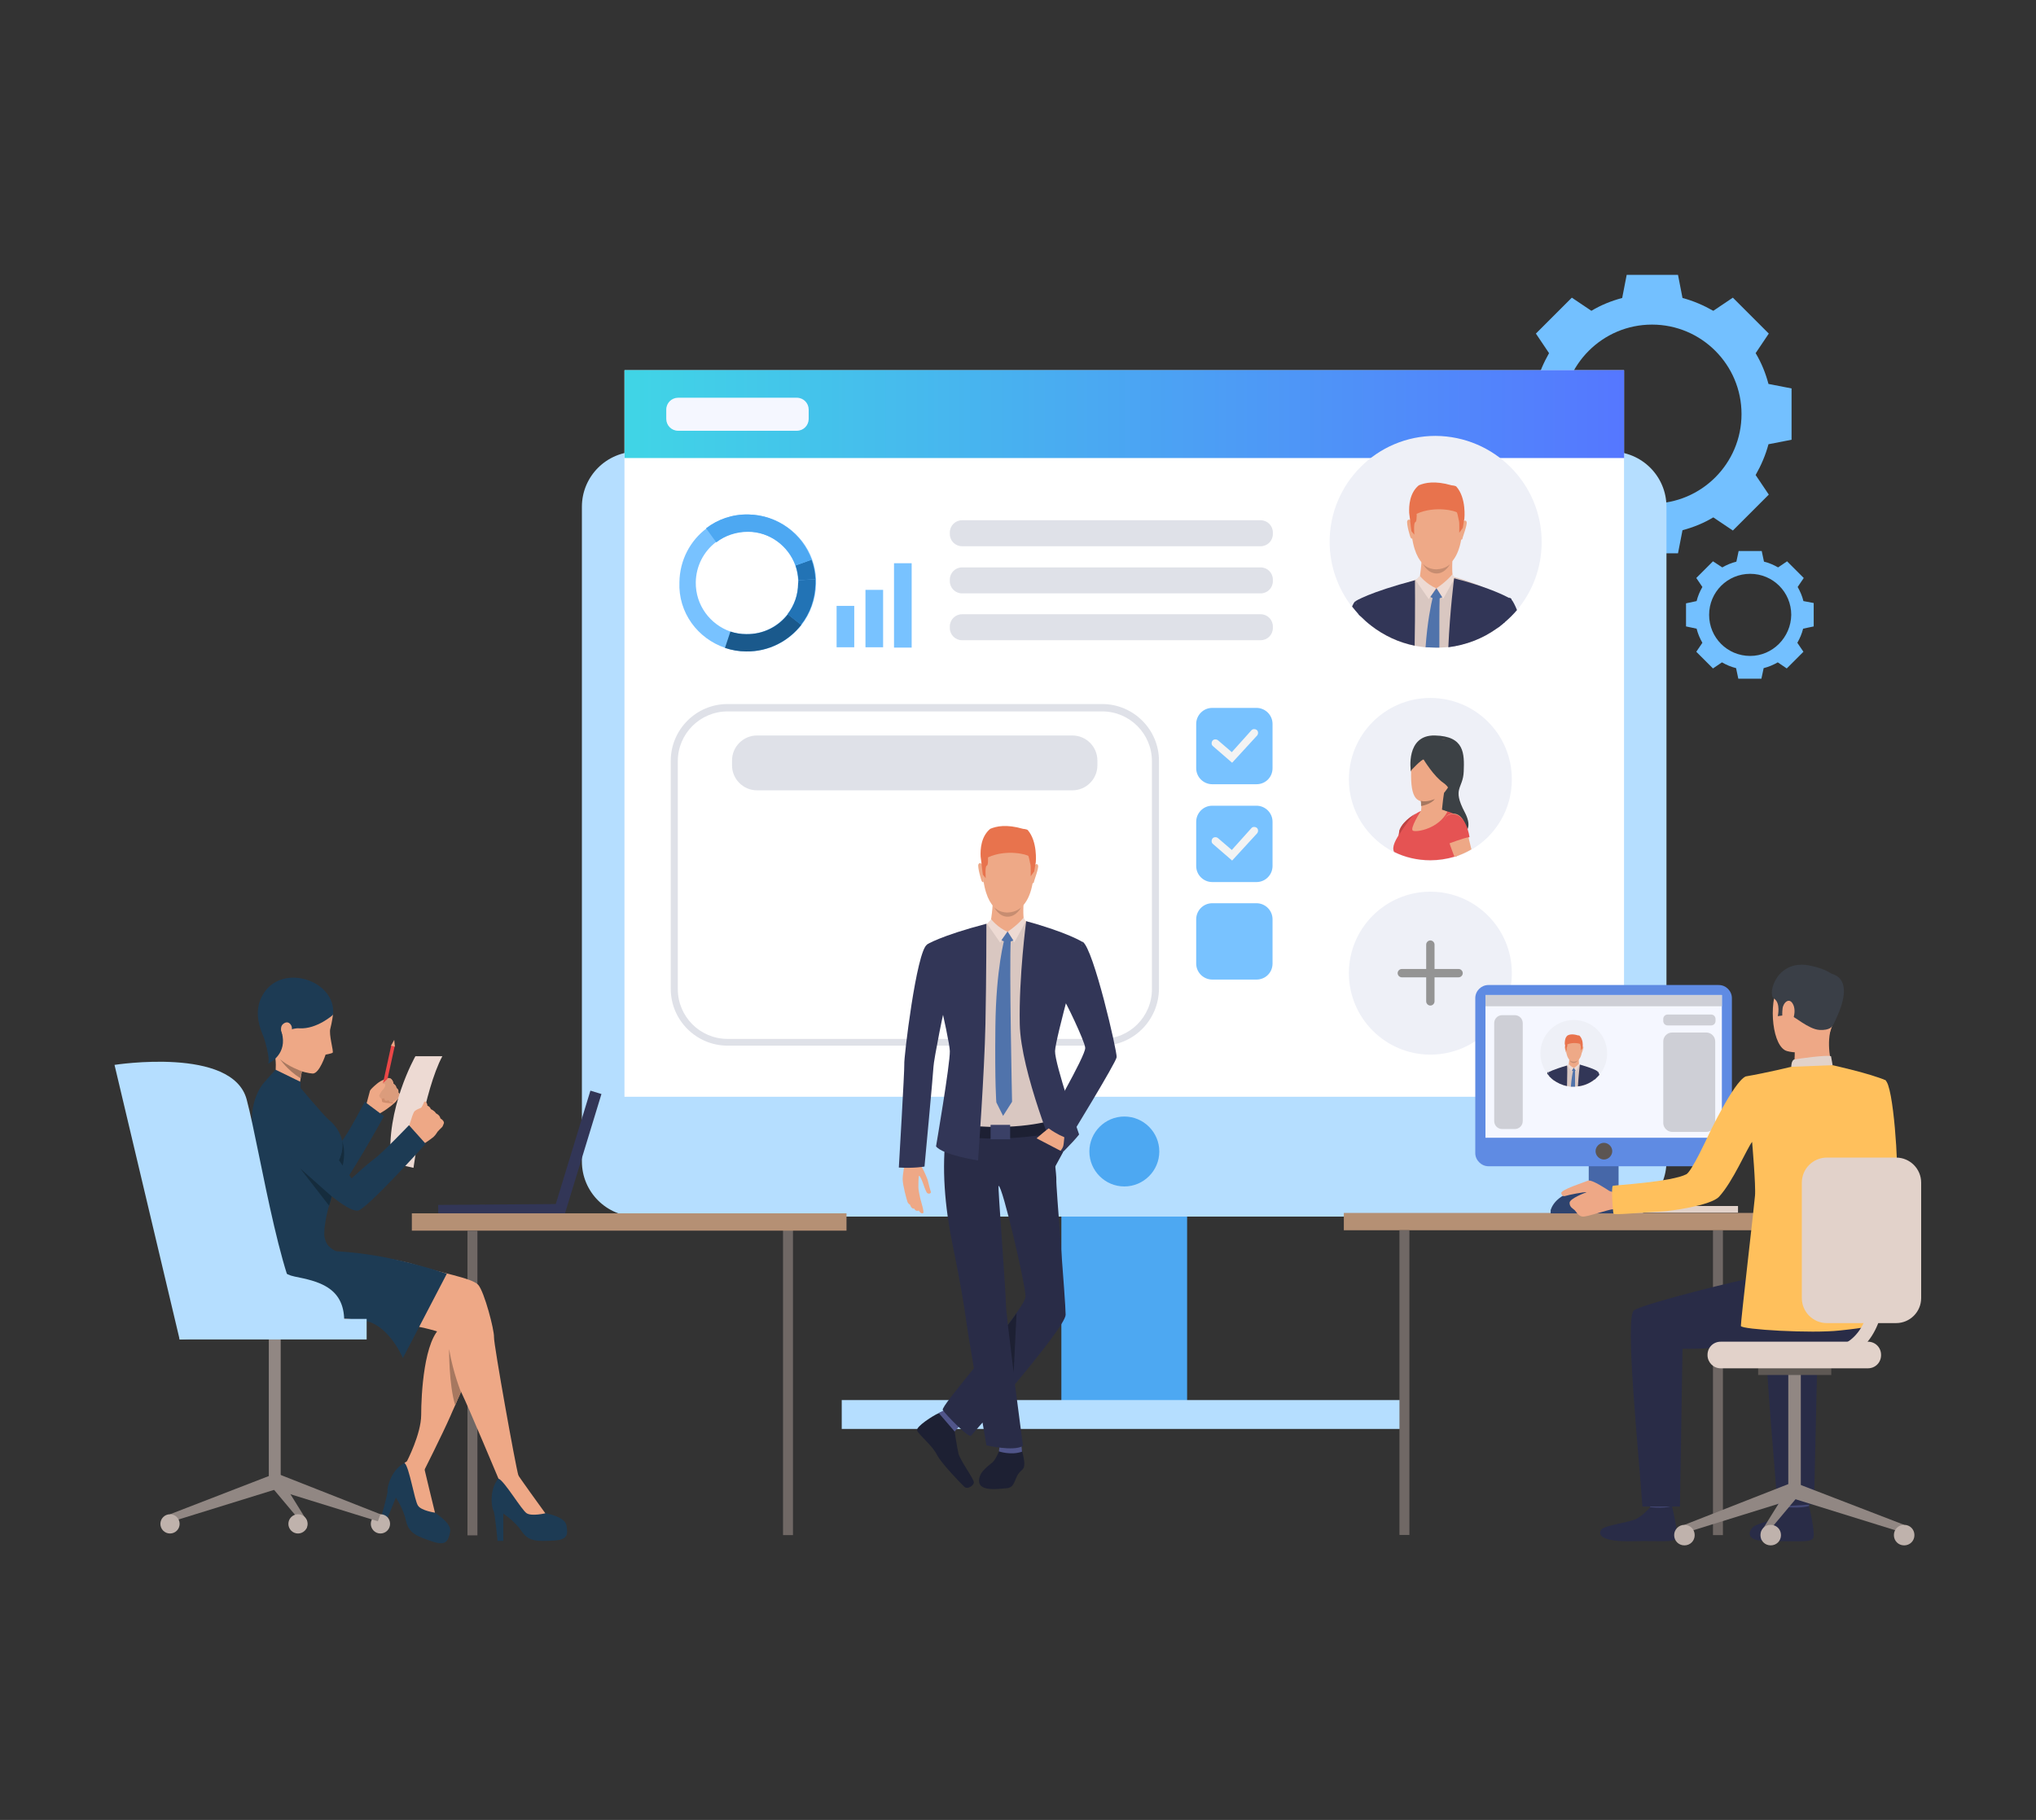 <?xml version="1.0" encoding="utf-8"?>
<!-- Generator: Adobe Illustrator 25.0.0, SVG Export Plug-In . SVG Version: 6.00 Build 0)  -->
<svg version="1.1" id="Group_468" xmlns="http://www.w3.org/2000/svg" xmlns:xlink="http://www.w3.org/1999/xlink" x="0px" y="0px"
	 viewBox="0 0 634.7 567.4" style="enable-background:new 0 0 634.7 567.4;" xml:space="preserve">
<rect x="0" y="0" width="634.7" height="567.4" fill="#333333" stroke="none"/>
<style type="text/css">
	.st0{fill:#73C0FF;}
	.st1{fill:#4DA8F2;}
	.st2{fill:#B5DEFF;}
	.st3{fill:#FFFFFF;}
	.st4{fill:url(#SVGID_1_);}
	.st5{fill:#DFE1E8;}
	.st6{fill:#EEF0F7;}
	.st7{fill:#3C4145;}
	.st8{fill:#EEA886;}
	.st9{fill:#E55353;}
	.st10{fill:#A77860;}
	.st11{fill:#BD4444;}
	.st12{fill:#323657;}
	.st13{fill:#706865;}
	.st14{fill:#B59074;}
	.st15{fill:#918783;}
	.st16{fill:#1D3B54;}
	.st17{fill:#CF8C6C;}
	.st18{fill:#EB4747;}
	.st19{fill:#DB9C7C;}
	.st20{fill:#152C3D;}
	.st21{fill:#EDDAD3;}
	.st22{fill:#BFB2AC;}
	.st23{fill:#D9C7C1;}
	.st24{fill:#EEA987;}
	.st25{fill:#E8734D;}
	.st26{fill:#C78D71;}
	.st27{fill:#5073AB;}
	.st28{fill:#F5F7FF;}
	.st29{fill:#78C2FF;}
	.st30{fill:#1A598C;}
	.st31{fill:#2273B5;}
	.st32{fill:#F3F3F3;}
	.st33{fill:#1D2033;}
	.st34{fill:#50558A;}
	.st35{fill:#292C47;}
	.st36{fill:#3A4066;}
	.st37{fill:#E2D2CA;}
	.st38{fill:#CCBDB7;}
	.st39{fill:#4667A8;}
	.st40{fill:#FFC05C;}
	.st41{fill:#424773;}
	.st42{fill:#3A3F47;}
	.st43{fill:#5E5854;}
	.st44{fill:#5F8BE3;}
	.st45{fill:#CECFD6;}
	.st46{fill:#5C5552;}
	.st47{fill:#2E436E;}
	.st48{fill:#949494;}
</style>
<g>
	<g>
		<path class="st0" d="M551.3,119.7c-0.9-3.4-2.2-6.6-4-9.6l4.1-6.1l-5.6-5.6l-5.6-5.6l-6.1,4.1c-3-1.7-6.2-3.1-9.6-4l-1.4-7.2h-8
			h-8l-1.4,7.2c-3.4,0.9-6.6,2.2-9.6,4l-6.1-4.1l-5.6,5.6l-5.6,5.6l4.1,6.1c-1.7,3-3.1,6.2-4,9.6l-7.2,1.4v8v8l7.2,1.4
			c0.9,3.4,2.2,6.6,4,9.6l-4.1,6.1l5.6,5.6l5.6,5.6l6.1-4.1c3,1.7,6.2,3.1,9.6,4l1.4,7.2h8h8l1.4-7.2c3.4-0.9,6.6-2.2,9.6-4l6.1,4.1
			l5.6-5.6l5.6-5.6l-4.1-6.1c1.7-3,3.1-6.2,4-9.6l7.2-1.4v-8v-8L551.3,119.7z M515,157c-15.4,0-27.9-12.5-27.9-27.9
			c0-15.4,12.5-27.9,27.9-27.9c15.4,0,27.9,12.5,27.9,27.9C542.9,144.5,530.4,157,515,157z"/>
	</g>
	<g>
		<path class="st0" d="M562.2,187.4c-0.4-1.6-1-3-1.8-4.4l1.9-2.8l-2.6-2.6l-2.6-2.6l-2.8,1.9c-1.4-0.8-2.8-1.4-4.4-1.8l-0.7-3.3
			h-3.6h-3.6l-0.7,3.3c-1.6,0.4-3,1-4.4,1.8L534,175l-2.6,2.6l-2.6,2.6l1.9,2.8c-0.8,1.4-1.4,2.8-1.8,4.4l-3.3,0.7v3.6v3.6l3.3,0.7
			c0.4,1.6,1,3,1.8,4.4l-1.9,2.8l2.6,2.6l2.6,2.6l2.8-1.9c1.4,0.8,2.8,1.4,4.4,1.8l0.7,3.3h3.6h3.6l0.7-3.3c1.6-0.4,3-1,4.4-1.8
			l2.8,1.9l2.6-2.6l2.6-2.6l-1.9-2.8c0.8-1.4,1.4-2.8,1.8-4.4l3.3-0.7v-3.6V188L562.2,187.4z M545.6,204.5
			c-7.1,0-12.8-5.7-12.8-12.8c0-7.1,5.7-12.8,12.8-12.8c7.1,0,12.8,5.7,12.8,12.8C558.3,198.7,552.6,204.5,545.6,204.5z"/>
	</g>
	<g>
		
			<rect x="330.9" y="322" transform="matrix(-1 -1.224647e-16 1.224647e-16 -1 700.969 762.978)" class="st1" width="39.2" height="118.9"/>
	</g>
	<g>
		<path class="st2" d="M198.6,379.3h303.7c9.5,0,17.2-7.7,17.2-17.2V158c0-9.5-7.7-17.2-17.2-17.2H198.6c-9.5,0-17.2,7.7-17.2,17.2
			v204.1C181.4,371.6,189.1,379.3,198.6,379.3z"/>
	</g>
	<g>
		
			<rect x="194.7" y="115.4" transform="matrix(-1 -1.224647e-16 1.224647e-16 -1 700.969 457.337)" class="st3" width="311.6" height="226.5"/>
	</g>
	<g>
		<linearGradient id="SVGID_1_" gradientUnits="userSpaceOnUse" x1="194.668" y1="129.083" x2="506.301" y2="129.083">
			<stop  offset="0" style="stop-color:#40D5E6"/>
			<stop  offset="1" style="stop-color:#5577FF"/>
		</linearGradient>
		<polygon class="st4" points="194.7,142.8 506.3,142.8 506.3,115.4 194.7,115.4 		"/>
	</g>
	<g>
		<path class="st1" d="M339.6,359c0,6,4.9,10.9,10.9,10.9c6,0,10.9-4.9,10.9-10.9c0-6-4.9-10.9-10.9-10.9
			C344.5,348.1,339.6,353,339.6,359z"/>
	</g>
	<g>
		<g>
			<g>
				<path class="st5" d="M299.9,170.3h93.1c2.1,0,3.8-1.7,3.8-3.8V166c0-2.1-1.7-3.8-3.8-3.8h-93.1c-2.1,0-3.8,1.7-3.8,3.8v0.5
					C296.1,168.6,297.8,170.3,299.9,170.3z"/>
			</g>
		</g>
	</g>
	<g>
		<g>
			<g>
				<path class="st5" d="M299.9,185h93.1c2.1,0,3.8-1.7,3.8-3.8v-0.5c0-2.1-1.7-3.8-3.8-3.8h-93.1c-2.1,0-3.8,1.7-3.8,3.8v0.5
					C296.1,183.3,297.8,185,299.9,185z"/>
			</g>
		</g>
	</g>
	<g>
		<g>
			<g>
				<path class="st5" d="M299.9,199.6h93.1c2.1,0,3.8-1.7,3.8-3.8v-0.5c0-2.1-1.7-3.8-3.8-3.8h-93.1c-2.1,0-3.8,1.7-3.8,3.8v0.5
					C296.1,197.9,297.8,199.6,299.9,199.6z"/>
			</g>
		</g>
	</g>
	<g>
		<g>
			<g>
				<g>
					<path class="st5" d="M343.6,326H226.8c-9.7,0-17.7-7.9-17.7-17.7v-71.1c0-9.7,7.9-17.7,17.7-17.7h116.8
						c9.7,0,17.7,7.9,17.7,17.7v71.1C361.2,318.1,353.3,326,343.6,326z M226.8,221.8c-8.5,0-15.5,6.9-15.5,15.5v71.1
						c0,8.5,6.9,15.5,15.5,15.5h116.8c8.5,0,15.5-6.9,15.5-15.5v-71.1c0-8.5-6.9-15.5-15.5-15.5H226.8z"/>
				</g>
			</g>
		</g>
	</g>
	<g>
		<g>
			<g>
				<path class="st5" d="M236,246.4h98.3c4.3,0,7.8-3.5,7.8-7.8v-1.5c0-4.3-3.5-7.8-7.8-7.8H236c-4.3,0-7.8,3.5-7.8,7.8v1.5
					C228.2,242.9,231.7,246.4,236,246.4z"/>
			</g>
		</g>
	</g>
	<rect x="262.4" y="436.5" class="st2" width="176.2" height="9"/>
	<g>
		<path class="st6" d="M471.3,243c0,9.3-5,17.5-12.6,21.9c-1.5,0.9-3.1,1.6-4.8,2.2c-0.2,0.1-0.3,0.1-0.5,0.1
			c-2.4,0.7-4.9,1.1-7.5,1.1c-4,0-7.9-0.9-11.3-2.6c-8.3-4.2-14.1-12.8-14.1-22.7c0-14,11.4-25.4,25.4-25.4
			C459.9,217.6,471.3,228.9,471.3,243z"/>
		<g>
			<path class="st7" d="M439.8,240.3c0,0-1.7-11.2,7.5-11c9.3,0.2,9.2,5.7,9,11.2c-0.2,5.5-3.7,5.1,0.3,12.7c4,7.6-3.5,7.6-3.5,7.6
				l-5.8-8L439.8,240.3z"/>
		</g>
		<g>
			<path class="st8" d="M446.4,230.4c0,0-6.3,1-6.5,9.9c-0.2,8.9,1.7,10.8,7.2,9c5.5-1.9,7.2-11.2,7.4-12.7
				C454.5,235.2,454.8,229.3,446.4,230.4z"/>
		</g>
		<g>
			<path class="st9" d="M457.4,261.4c0,2.7-1.4,4.5-3.5,5.6c-0.2,0.1-0.3,0.1-0.5,0.1c-2.4,0.7-4.9,1.1-7.5,1.1
				c-4,0-7.9-0.9-11.3-2.6c-0.8-1.5,0.3-3.7,2.6-7c1.5-2.3,3.1-4.6,5.6-5.7c3.8-0.6,7.9-0.6,10.7,1
				C455.9,255.2,457.4,257.5,457.4,261.4z"/>
		</g>
		<g>
			<path class="st9" d="M438.4,258.5l-2.9,4.6c0,0,0.2-0.7,0.5-2.7c0.1-0.4,0.1-0.8,0.2-1.3c0-0.1,0.1-0.3,0.1-0.4v0
				c1.2-2.9,5.1-5,5.2-5L438.4,258.5z"/>
		</g>
		<g>
			<path class="st8" d="M458.7,264.8c-1.5,0.9-3.1,1.6-4.8,2.2c-0.2,0.1-0.3,0.1-0.5,0.1c-0.6-1.7-1.2-3.1-1.3-3.5
				c0-0.1-0.1-0.3-0.2-0.6c-0.5-1.3-1.7-4.1-1.7-6.3c0-1.4,0.5-2.6,1.9-2.9c0.6-0.1,1.1-0.1,1.5-0.1c1.6,0.3,2.5,1.7,3,3
				c0,0,0,0,0,0.1c0.4,1.1,0.6,2,0.6,2s0,0.1,0.1,0.3c0.1,0.4,0.3,1,0.5,1.9C458,262.2,458.4,263.4,458.7,264.8z"/>
		</g>
		<g>
			<path class="st8" d="M450.6,245.2c-0.5,1-1.1,7.4-1.1,7.4s-7.7,2.9-6.9,1.3c0.4-0.7,0.5-1.7,0.5-2.5c0-0.7,0-1.2-0.1-1.6
				c0-0.2,0-0.3,0-0.3S451.1,244.2,450.6,245.2z"/>
		</g>
		<g>
			<path class="st7" d="M443.8,236.8c0,0,3.2,5.3,6.2,7.3c2.9,2.1,1.4,3.7,1.4,3.7s7.7-16.1,0.4-17.2c-7.3-1.1-11.7-1.2-12,9.7
				C439.8,240.3,443.1,236.7,443.8,236.8z"/>
		</g>
		<g>
			<path class="st10" d="M447.3,249.1c-1.2,1.7-4.3,2.2-4.3,2.2s0,0,0,0c0-0.7,0-1.2-0.1-1.6C444.9,250.2,447.3,249.1,447.3,249.1z"
				/>
		</g>
		<path class="st11" d="M436.4,258.6C436.4,258.6,436.4,258.6,436.4,258.6c0,0-0.2,0.3-0.3,1.7l1.1-1.7c0,0,2-2.9,2.7-3.7
			c0.7-0.8,1.7-1.4,1.7-1.4S437.6,255.5,436.4,258.6z"/>
		<path class="st9" d="M451.7,263c0,0,4.9-1.9,6.4-2c0,0-1-7.9-5.8-7.1S451.7,263,451.7,263z"/>
		<path class="st8" d="M442.9,252.9c0,0-3.6,5.6-2.4,6.1c1.2,0.5,7.9-0.6,10.7-5.9C451.2,253,446.9,250.9,442.9,252.9z"/>
	</g>
	
		<rect x="136.6" y="375.5" transform="matrix(1 -7.578531e-03 7.578531e-03 1 -2.855 1.196)" class="st12" width="39.5" height="3.6"/>
	
		<rect x="160.4" y="357.7" transform="matrix(0.292 -0.956 0.956 0.292 -216.278 426.686)" class="st12" width="39.5" height="3.6"/>
	<g>
		<rect x="244.1" y="383.6" class="st13" width="3.1" height="95"/>
	</g>
	<g>
		
			<rect x="128.4" y="378.2" transform="matrix(-1 -1.224647e-16 1.224647e-16 -1 392.285 761.88)" class="st14" width="135.5" height="5.4"/>
	</g>
	<g>
		
			<rect x="145.7" y="383.6" transform="matrix(-1 -1.224647e-16 1.224647e-16 -1 294.528 862.277)" class="st13" width="3.1" height="95"/>
	</g>
	<rect x="83.8" y="416.3" class="st15" width="3.7" height="46.8"/>
	<path class="st16" d="M132.2,457.5c0,0,0,2.1,0.7,4.5c0.5,1.8,1.5,8.6,2.7,9.6c1.3,1,5.3,3.5,4.7,6.1c-0.6,2.6-1.1,4.4-5.5,2.9
		c-4.4-1.5-7.3-2.4-8.2-6.3c-0.8-3.9-3.2-7.4-3.2-7.4l-3.2,7.9l-1.7-0.7c0,0,2.5-8.5,2.3-9.3c-0.2-0.8,1.2-7.5,6.5-9.2
		C132.7,453.9,132.2,457.5,132.2,457.5z"/>
	<path class="st16" d="M161.5,460c0,0,0.8,1.9,2.3,3.9c1.1,1.5,4.6,7.4,6.1,7.8c1.5,0.4,6.2,1.3,6.7,3.9c0.4,2.6,0.6,4.5-4,4.7
		c-4.7,0.2-7.7,0.5-9.9-2.8c-2.2-3.3-5.8-5.6-5.8-5.6v8.5h-1.8c0,0-0.8-8.9-1.3-9.5c-0.5-0.6-1.7-7.4,2.6-11
		C160.6,456.5,161.5,460,161.5,460z"/>
	<path class="st8" d="M114.2,344.3c0,0,1-3.7,1.1-4.1c0.1-0.5,1.1-1.4,2.3-2.4c1.2-1,3.3-1.8,3.6-1.7c0.3,0.1,0.6,0,1,0.6
		c0.4,0.5,0.5,1.2,0.5,1.2s0.8,0.4,0.9,1.3c0,0,0.8,0.4,0.6,1.4c0,0,0.7,0.5,0.6,1.2c0,0-1,1-1.2,1.4c-0.3,0.5-2.4,2.3-4.8,3.7
		C118.7,346.9,115.7,349.1,114.2,344.3z"/>
	<path class="st17" d="M118.7,341.4c0,0,0.4,1.5,0.4,2c-0.1,0.5,3.5,0.6,3.5,0.6S120.6,340.9,118.7,341.4z"/>
	<path class="st16" d="M78,350.6c1.5-2.4,3.4-3.4,9.6,0.9c6.2,4.3,4.7,3.4,6.2,4.8c1.5,1.4,8,4.8,8,4.8s3.8-3.8,5.6-6.5
		c2.1-3,6.3-11.1,6.3-11.1l6,4.5c0,0-11.7,21.1-14.1,22.7c-2.4,1.6-9.8-1.1-13.6-2.7c-3.8-1.6-7.9-3.7-9.6-4.1
		C80.7,363.4,74.1,356.8,78,350.6z"/>
	
		<rect x="114.3" y="332.2" transform="matrix(0.214 -0.977 0.977 0.214 -229.94 379.702)" class="st18" width="13.6" height="1.1"/>
	<path class="st19" d="M120.9,336.3c0,0-3,2.6-2.7,3.1c0.4,0.5,0.8,0.5,0.8,0.5l-0.8,1.6c0,0,0.1,1.4,1.6,0.9c0,0,0,1.3,1.3,0.6
		c0,0,0.4,0.9,1,0.7c0.7-0.2,2.6-1.9,2.6-1.9s0.2-0.5-0.6-1.2c0,0,0.2-0.9-0.6-1.4c0,0,0-0.8-0.9-1.3c0,0,0-1.7-1.5-1.8
		C121.2,336,121,336.2,120.9,336.3z"/>
	<path class="st8" d="M115.4,340.2c0,0,2-1.8,3.6-2.3c0.3-0.1,0.7-0.2,1,0.1c0.2,0.3,0.1,1-0.7,1.8c-0.8,0.8-1.5,2.3-1.5,2.3
		S116.6,342.7,115.4,340.2z"/>
	<path class="st20" d="M106.8,363.5c0,0,1.2-4.4-0.2-7.8c0,0,0.5,3.5-1,6.1C104.5,363.5,106.8,363.5,106.8,363.5z"/>
	<path class="st21" d="M128.9,364.1c0,0,3.3-24.2,9-34.8h-8.4c0,0-9.4,16.5-7.6,33.2L128.9,364.1z"/>
	<path class="st8" d="M131,346c0,0,1-1.8,1.2-2.4c0.2-0.6,1.2,0.4,1,1.2C133,345.6,131,346,131,346z"/>
	<path class="st8" d="M138.4,350.1c0,0-0.3,0.9-0.5,1.2c0,0-0.6,0.6-1,1c-0.1,0.1-0.2,0.3-0.3,0.3c-0.3,0.3-0.7,1.2-1.5,1.9
		c-0.8,0.7-4,2.8-4,2.8l-2.3-2.4l-1.8-1.9c0,0,1.5-5.7,2.2-6.5c0.1-0.1,0.1-0.1,0.2-0.2c0.7-0.5,1.4-0.7,1.8-0.9
		c0.1-0.1,1.6-0.9,2-0.7c0.6,0.2,1,0.7,1.1,1.1c0,0,1.2,0.5,1.6,1.3c0,0,1.2,0.5,1.4,1.6C137.3,348.7,138.4,349.3,138.4,350.1z"/>
	<path class="st8" d="M153.2,412.6c0,0-5.5,12.5-9.5,21.4c-0.7,1.5-1.3,2.9-1.8,4.1c-0.6,1.4-1.2,2.6-1.5,3.4
		c-2.5,5.7-8.7,18-8.7,18s-4.7,0.2-4.9-3.8c0,0,4.5-8.6,4.5-14.6c0-6,0.8-23.8,6.6-27.6C144.8,408.9,149.3,408,153.2,412.6z"/>
	<path class="st8" d="M102,388.9c0,0,1.2,1.2,2.2,1.4c1,0.3,17.5,1.5,25.2,4c7.6,2.5,17.8,4.1,19.7,6.3c1.9,2.2,5,14,4.9,16.3
		c-0.1,2.2,6.7,40.1,7.6,43.1c0.4,1.6-6.2,1-6.2,1s-9.4-22.4-11.4-26.5c-3.7-7.6-3.9-16.9-5.2-18.3c-1.3-1.4-16.4-4.7-25-4.7
		s-27.9,0.7-30-0.4c-2.1-1.2-15-9.7-9.6-21.1C79.5,378.5,102,388.9,102,388.9z"/>
	<path class="st16" d="M139.3,397.1l-13.7,26.3c0,0-4.1-9.8-11.3-11.5c-7.2-1.7-35.9-0.8-35.9-0.8s-13.2-16.7-1.9-25.4
		c11.3-8.7,24.5,1.4,24.5,1.4s2.7,2.9,4,3C114.6,390.7,124.8,392.4,139.3,397.1z"/>
	<path class="st8" d="M170,471.8c0,0-4.2,1-5.8,0c-1.6-1-7-10.2-8.8-10.8c0,0,1.7-3.5,6.2-1C161.5,460,168.8,470.2,170,471.8z"/>
	<path class="st8" d="M135.6,471.6c0,0-4.3-0.6-5.3-2.2c-1.1-1.6-2.7-12.1-4.2-13.3c0,0,2.9-2.6,6.1,1.4
		C132.2,457.5,135.1,469.7,135.6,471.6z"/>
	<path class="st8" d="M92.1,306.2c3.3-0.2,10.6,1.5,11.7,10.2c0,0-0.3,2.3-0.8,4.2c-0.6,1.8,1.1,7.3,0.7,7.6
		c-0.4,0.3-2.2,0.6-2.2,0.6s-1.9,5.9-4,5.9c-2.1-0.1-10-1.7-13.7-9.1C80,318.2,78.9,306.9,92.1,306.2z"/>
	<path class="st8" d="M94.6,332c0,0-0.3,0.8-0.5,2.1c-0.1,0.6-0.3,1.4-0.4,2.2c-0.4,2.2-0.6,4.7,0,6.4c0,0-4.6,1.6-8.3-4.9
		c0,0,1.6-7-0.5-11.3C82.8,322.1,94.6,332,94.6,332z"/>
	<path class="st16" d="M103.8,316.4c0,0-5,4.5-10.4,4.2c-5.4-0.4-8.9,6.4-8.9,6.4s-8.1-10.1-1.6-18.3
		C89.5,300.5,105,306.3,103.8,316.4z"/>
	<path class="st8" d="M91,320.5c0-1-1.2-2.6-2.8-1.2c-1.7,1.4,0.6,6.3,2,5.8C91.5,324.7,91,321.6,91,320.5z"/>
	<path class="st10" d="M94.1,334c-0.1,0.6-0.3,1.4-0.4,2.2c-4.3-2.7-6.4-6-6.4-6C89.6,332.4,94.1,334,94.1,334z"/>
	<path class="st16" d="M106.6,358.9c-1,4.5-3.5,4.7-3.4,8.1c0.2,3.3,1.1,3.6-0.6,8.9c-0.3,1-0.6,2-0.8,3.1c0,0.1,0,0.3-0.1,0.4
		c-0.1,0.6-0.2,1.2-0.3,1.8c-0.2,1.1-0.3,2.2-0.3,3.2c-0.2,2.6,1.7,4.6,1.7,4.6S86,399,74.5,397.6c0,0,3-12.6,4.6-16.9
		c1.6-4.3,1.1-24.3-0.1-28.5c-1.8-6.3,1.8-15.8,6.7-17l7.6,3.5c0,0,7.6,9.1,9.3,10.5C104.3,350.5,107.6,354.4,106.6,358.9z"/>
	<path class="st16" d="M81.6,340.5c2.1-1.8,5.2-4.8,9.7,1.2c4.5,6,7.8,9.9,8.8,11.7c1,1.8,9.5,14,9.5,14s4.5-4.2,7.1-6.1
		c2.9-2.2,10.8-10.5,10.8-10.5l5.2,5.8c0,0-18.1,20.1-21,20.8c-2.8,0.7-10.7-6.4-13.8-9.1c-3.1-2.7-11.8-12.7-13.4-13.7
		C83,353.7,76,345.2,81.6,340.5z"/>
	<path class="st10" d="M143.7,434c-0.7,1.5-1.3,2.9-1.8,4.1c-2-6.5-1.9-17.5-1.9-17.5C141.3,428.2,143.7,433.9,143.7,434z"/>
	<rect x="56" y="411.2" class="st2" width="58.3" height="6.4"/>
	<path class="st2" d="M86.4,390.7c0,0-1.5,5.9,5.5,7.3c6.9,1.4,15.4,3.1,15.4,13.8h-24L86.4,390.7z"/>
	<polygon class="st8" points="121.9,326 122.9,324.2 123.1,326.3 	"/>
	<path class="st2" d="M56,417.6L35.7,332c0,0,36.8-5.8,41.2,10.8c4.4,16.5,11.6,65.7,20.4,68.7C106.1,414.5,56,417.6,56,417.6z"/>
	<path class="st20" d="M103.4,373c0,0-0.4,1.6-0.8,2.9l-9-11.6L103.4,373z"/>
	<path class="st16" d="M81,319.7c0,0,3.5,9.4,2.6,11.9c0,0,5.5-2.4,4.5-8.5C87,317,81,319.7,81,319.7z"/>
	<polygon class="st16" points="93.7,339.2 93.7,337.3 85.9,333.5 83.1,336.6 	"/>
	<path class="st22" d="M121.6,475.1c0,1.7-1.4,3-3,3c-1.7,0-3-1.4-3-3c0-1.7,1.4-3,3-3C120.3,472.1,121.6,473.4,121.6,475.1z"/>
	<polygon class="st15" points="53,472.1 53.8,474.3 86.4,464.2 84.8,459.8 	"/>
	<polygon class="st15" points="118.6,472.1 117.8,474.3 85.2,464.2 86.6,459.5 	"/>
	<polygon class="st15" points="95.6,474 95.6,476.6 85.2,464.2 86.6,459.5 	"/>
	<path class="st22" d="M95.9,475.1c0,1.7-1.4,3-3,3c-1.7,0-3-1.4-3-3c0-1.7,1.4-3,3-3C94.5,472.1,95.9,473.4,95.9,475.1z"/>
	<circle class="st22" cx="53" cy="475.1" r="3"/>
	<g>
		<path class="st6" d="M480.6,169c0,8.1-2.9,15.5-7.7,21.2c-1.1,1.3-2.4,2.6-3.7,3.7c-0.4,0.3-0.8,0.6-1.2,1c-0.4,0.4-0.9,0.7-1.4,1
			c-4.3,3.1-9.5,5.1-15,5.8c-1,0.1-2,0.2-3,0.2c-0.4,0-0.7,0-1.1,0c-1.1,0-2.1-0.1-3.2-0.1c-1.2-0.1-2.3-0.3-3.4-0.5
			c-5-1-9.6-3.2-13.5-6.2c-1.2-0.9-2.3-1.9-3.3-2.9c-0.2-0.2-0.4-0.4-0.6-0.6c-0.7-0.8-1.4-1.6-2.1-2.5c-4.3-5.6-6.9-12.6-6.9-20.2
			c0-18.2,14.8-33,33-33C465.8,136,480.6,150.8,480.6,169z"/>
		<g>
			<g>
				<path class="st23" d="M469.1,187.2l-2.4,8.7c-4.3,3.1-9.5,5.1-15,5.8c-1,0.1-2,0.2-3,0.2c-0.4,0-0.7,0-1.1,0
					c-1.1,0-2.1-0.1-3.2-0.1c-1.2-0.1-2.3-0.3-3.4-0.5c-5-1-9.6-3.2-13.5-6.2c-0.5-2.9-1-6.1-1.4-9.1c2.4-0.9,10.1-3.5,15-5.2
					c0.1,0,0.1,0,0.2-0.1c0.1,0,0.2-0.1,0.3-0.1c0.3-0.1,0.6-0.2,0.8-0.3c0.3-0.1,0.5-0.2,0.8-0.3c1-0.3,1.7-0.6,2-0.7c0,0,0,0,0,0
					c0.1,0,0.1,0,0.1,0l0.1,0l6.5,0.5l1.1,0.1l0.3,0c0,0,0.1,0,0.1,0c0.4,0.1,1.5,0.4,3.1,0.9c0,0,0,0,0,0
					C460.5,182.2,466.7,184.5,469.1,187.2z"/>
			</g>
			<g>
				<path class="st24" d="M449.3,152.6c0,0,7.9,1.3,6.5,13.6c-1.3,12.3-8.3,11.2-8.7,11.2c-0.5,0-7,0.1-7.3-14.9
					C439.8,162.5,439.7,151.4,449.3,152.6z"/>
			</g>
			<g>
				<path class="st24" d="M452.8,173.8c0,0-0.3,5.1,0.2,6.2c0.5,1.1-6.3,4.6-10.5,0.6c0,0,0.9-5.5,0.6-7.5
					C442.8,171.2,452.8,173.8,452.8,173.8z"/>
			</g>
			<g>
				<path class="st24" d="M456,162.7c0,0,0.9-0.9,1.2,0c0.3,0.9-1.4,5.1-1.3,5.3c0,0-0.2,0.4-0.4,0.2C455.3,168,456,162.7,456,162.7
					z"/>
			</g>
			<g>
				<path class="st24" d="M439.9,162.4c0,0-0.8-0.9-1.2,0c-0.3,0.9,0.9,5.1,1.1,5.3c0,0,0.3,0.4,0.5,0.2
					C440.5,167.7,439.9,162.4,439.9,162.4z"/>
			</g>
			<g>
				<path class="st25" d="M456.5,161.7c-0.3,1.7-0.5,2.9-0.5,2.9l-1.1,1.5c0,0,0.1-3.3-0.1-3.8c-0.1-0.2-0.1-0.5-0.2-0.9
					c-0.1-0.6-0.3-1.3-0.4-1.6c-0.1-0.4-6.7-2.3-12.6,0.4c0,0,0.1,0.5,0,1.1c0,0.7-0.1,1.4-0.4,1.5c-0.6,0.2-0.3,3.9-0.3,3.9
					l-0.9-1.1c0,0-0.3-1.9-0.5-4.1c0,0,0,0,0,0c-0.1-0.5-0.1-1-0.2-1.6c-0.1-2.2,0.1-6.2,3-8.6c1.9-0.8,5-1.5,10.2,0
					c0,0,1.2,0.1,1.5,0.4C457.2,155.3,456.5,161.7,456.5,161.7z"/>
			</g>
			<path class="st26" d="M443.6,175.8c0,0,1.3,1.7,4.2,1.7c2.9-0.1,4.2-1.6,4.2-1.6s-1.4,2.9-4.2,2.9
				C444.9,178.7,443.6,175.8,443.6,175.8z"/>
			<path class="st24" d="M441.7,180.7c0,0,2.1,3.7,6.1,4c2.5,0.2,4.7-3,5.8-4.6C453.5,180.2,447.9,177.7,441.7,180.7z"/>
			<path class="st21" d="M452.8,179c0,0-1.6,2.1-5,4.4l2.1,3.3l3.6-6.5L452.8,179z"/>
			<path class="st21" d="M442.6,179.5c0,0,2,2.6,5.1,3.9l-2.3,3.4l-4.1-5.9L442.6,179.5z"/>
			<path class="st27" d="M447.8,183.4l1.8,2.8c0,0-1.9,1.1-3.7-0.1L447.8,183.4z"/>
			<path class="st12" d="M471.2,186.7c0,0,0,0.1-0.1,0.2c-0.2,0.7-1,3.5-2,7.1c-0.4,0.3-0.8,0.6-1.2,1c-0.4,0.4-0.9,0.7-1.4,1
				c-4.3,3.1-9.5,5.1-15,5.8c0.5-11.4,1.8-21.5,1.8-21.5c1.1,0.3,2.1,0.6,3,0.8c0,0,0,0,0,0c8.4,2.4,12.6,4.5,14.1,5.3c0,0,0,0,0,0
				C471,186.6,471.2,186.7,471.2,186.7z"/>
			<path class="st12" d="M441,201.3c-5-1-9.6-3.2-13.5-6.2c-1.2-0.9-2.3-1.9-3.3-2.9c-0.2-0.2-0.4-0.4-0.6-0.6c-0.6-2.5-1-4.1-1-4.2
				l0,0c0,0,4.1-2.7,18.5-6.5c0,0,0,0,0,0C441.1,181.2,441.2,190.5,441,201.3z"/>
			<path class="st27" d="M448.8,186.4c-0.1,3-0.1,8.8-0.1,15.5c-0.4,0-0.7,0-1.1,0c-1.1,0-2.1-0.1-3.2-0.1
				c0.6-8.2,1.7-13.3,2.2-15.4c0.2-0.7,0.3-1,0.3-1l1.9,0.3C448.8,186,448.8,186.2,448.8,186.4z"/>
			<g>
				<path class="st12" d="M472.9,190.2c-1.1,1.3-2.4,2.6-3.7,3.7c-0.4,0.3-0.8,0.6-1.2,1l2.6-8.6l0,0c0,0,0,0,0,0
					c0.2,0.1,0.3,0.3,0.5,0.5C471.7,187.5,472.3,188.7,472.9,190.2z"/>
			</g>
			<g>
				<path class="st12" d="M424.2,192.2c-0.2-0.2-0.4-0.4-0.6-0.6c-0.7-0.8-1.4-1.6-2.1-2.5c0.4-0.9,0.7-1.5,1.1-1.7l0,0L424.2,192.2
					z"/>
			</g>
		</g>
	</g>
	<path class="st28" d="M248.4,134.3h-37c-2.1,0-3.7-1.7-3.7-3.7v-2.9c0-2.1,1.7-3.7,3.7-3.7h37c2.1,0,3.7,1.7,3.7,3.7v2.9
		C252.1,132.6,250.5,134.3,248.4,134.3z"/>
	<g>
		<g>
			<g>
				<g>
					<path class="st29" d="M226.1,202c2.1,0.7,4.3,1.1,6.6,1.1c7,0.1,13.2-3.2,17.2-8.3c2.7-3.5,4.4-8,4.5-12.8c0-0.5,0-1,0-1.4
						c-0.1-2.1-0.5-4.2-1.2-6.1c-2.9-8.1-10.7-13.9-19.8-14.1c-4.9-0.1-9.5,1.5-13.1,4.3c-5.1,3.8-8.4,9.9-8.5,16.8
						C211.4,191,217.5,199.1,226.1,202z M216.9,181.5c0.1-5.1,2.5-9.6,6.3-12.5c2.7-2.1,6.2-3.3,9.9-3.3c6.8,0.1,12.6,4.5,14.8,10.5
						l0,0c0.5,1.4,0.8,3,0.9,4.6c0,0.4,0,0.7,0,1.1c0,3.6-1.3,6.9-3.3,9.6c-3,3.8-7.6,6.3-12.9,6.2c-1.7,0-3.4-0.3-4.9-0.8
						C221.4,194.7,216.8,188.7,216.9,181.5z"/>
				</g>
			</g>
		</g>
		<g>
			<g>
				<g>
					<path class="st30" d="M245.6,191.5l4.2,3.3c-4,5.1-10.2,8.4-17.2,8.3c-2.3,0-4.5-0.4-6.6-1.1l1.7-5.1c1.5,0.5,3.2,0.8,4.9,0.8
						C237.9,197.8,242.6,195.4,245.6,191.5z"/>
				</g>
			</g>
		</g>
		<g>
			<g>
				<g>
					<path class="st31" d="M248.9,180.9l5.3-0.3c0,0.5,0,1,0,1.4c-0.1,4.8-1.7,9.3-4.5,12.8l-4.2-3.3c2.1-2.7,3.3-6,3.3-9.6
						C248.9,181.6,248.9,181.2,248.9,180.9z"/>
				</g>
			</g>
		</g>
		<g>
			<g>
				<g>
					<path class="st31" d="M248.9,180.9c-0.1-1.6-0.4-3.1-0.9-4.6l0,0l5-1.8c0.7,1.9,1.1,4,1.2,6.1L248.9,180.9z"/>
				</g>
			</g>
		</g>
		<g>
			<g>
				<g>
					<path class="st1" d="M220.1,164.7c3.6-2.8,8.2-4.4,13.1-4.3c9.1,0.1,16.9,6,19.8,14.1l-5,1.8l0,0c-2.2-6.1-8-10.5-14.8-10.5
						c-3.7,0-7.2,1.2-9.9,3.3L220.1,164.7z"/>
				</g>
			</g>
		</g>
	</g>
	<g>
		<g>
			<path class="st29" d="M391.7,244.5h-13.8c-2.7,0-5-2.2-5-5v-13.8c0-2.7,2.2-5,5-5h13.8c2.7,0,5,2.2,5,5v13.8
				C396.7,242.3,394.5,244.5,391.7,244.5z"/>
		</g>
		<g>
			<g>
				<g>
					<path class="st32" d="M384.1,237.8l-6-5.2c-0.5-0.4-0.5-1.2-0.1-1.7c0.4-0.5,1.2-0.5,1.7-0.1l4.3,3.7l6.1-6.8
						c0.4-0.5,1.2-0.5,1.7-0.1c0.5,0.4,0.5,1.2,0.1,1.7L384.1,237.8z"/>
				</g>
			</g>
		</g>
	</g>
	<g>
		<g>
			<path class="st29" d="M391.7,275h-13.8c-2.7,0-5-2.2-5-5v-13.8c0-2.7,2.2-5,5-5h13.8c2.7,0,5,2.2,5,5V270
				C396.7,272.7,394.5,275,391.7,275z"/>
		</g>
		<g>
			<g>
				<g>
					<path class="st32" d="M384.1,268.3l-6-5.2c-0.5-0.4-0.5-1.2-0.1-1.7c0.4-0.5,1.2-0.5,1.7-0.1l4.3,3.7l6.1-6.8
						c0.4-0.5,1.2-0.5,1.7-0.1c0.5,0.4,0.5,1.2,0.1,1.7L384.1,268.3z"/>
				</g>
			</g>
		</g>
	</g>
	<g>
		<g>
			<path class="st29" d="M391.7,305.4h-13.8c-2.7,0-5-2.2-5-5v-13.8c0-2.7,2.2-5,5-5h13.8c2.7,0,5,2.2,5,5v13.8
				C396.7,303.2,394.5,305.4,391.7,305.4z"/>
		</g>
	</g>
	<g>
		<g>
			<g>
				<g>
					<path class="st33" d="M297.6,446.3c0,0,0.7,4.8,1.2,6.9c0.5,2.1,4.9,8,4.8,9c-0.1,1-2,2.2-2.9,1.4c-0.9-0.8-7.2-7.3-8.6-10
						c-1.3-2.8-5.8-6.4-6.2-7.6c-0.5-1.2,5.2-4.8,6.7-5.4C294.1,439.9,297.6,446.3,297.6,446.3z"/>
				</g>
			</g>
		</g>
		<path class="st8" d="M286.5,360.5c0,0,0.6,3.1,1,3.6c0.4,0.6,1.6,3.4,1.7,3.8c0.1,0.4,0.8,3.3,1,3.7c0.1,0.4-0.7,0.9-1.3,0.2
			c-0.3-0.5-1-2.3-1.2-3c-0.2-0.6-1-2.5-1.2-2.2c-0.2,0.3-0.2,2.9-0.2,3.6c0,0.7,0.4,2.7,0.6,3.5s1.3,4.3,0.9,4.5
			c-0.4,0.2-0.8,0.1-1.4-0.8c0,0-0.9,0.5-1.4-0.6c0,0-0.8,0.3-1.3-1.2c0,0-0.6-0.3-0.8-0.9c-0.2-0.5-1.5-5.2-1.5-7
			c0-1.9,0.5-3.2,0.4-4.5c-0.1-1.3-0.8-4.2-0.8-4.2L286.5,360.5z"/>
		<polygon class="st34" points="294.3,439.7 292.6,440.5 297.6,446.3 299.2,444.5 		"/>
		<path class="st33" d="M311.7,451.9c0,0-1.1,2.7-2,3.7c-0.9,1.1-4.5,2.9-4.5,6.1c0,3.4,6,2.5,8.4,2.3c2.4-0.1,2.5-1.9,3.5-3.9
			c1-1.9,2-1.6,2.2-3.2c0.2-1.6-0.8-5-0.8-5L311.7,451.9z"/>
		<path class="st34" d="M311.6,450.9l-0.2,1.6c0,0,3.7,1.3,7.2,0.1l-0.2-2.2L311.6,450.9z"/>
		<path class="st35" d="M332.2,409.9c0-4.2-3.1-40.8-2.9-42.1c0.1-0.9-0.9-9.7-1.6-15.6c0-0.1,0-0.1,0-0.2c0,0,0,0,0,0
			c-0.2-1.7-0.4-3.1-0.5-4.1c-0.1-0.4-0.1-0.8-0.1-1c0-0.2,0-0.3,0-0.3s-19.7-3.9-30-0.2c-0.4,0.2-0.8,0.3-1.2,0.5
			c0,0,0,0.2-0.1,0.5c-0.1,0.8-0.3,2.3-0.6,4.5c0,0.4-0.1,0.7-0.2,1.1c-1.5,11-0.5,23,2,35.3c2.5,12,3.9,21,4.1,22.8
			c0.3,2.3,1.3,8.6,2.5,15.5c-5.4,6.7-10.1,12.4-9.7,13c0.9,1.4,8.5,9.3,8.9,7.9c0,0,1.4-1.6,3.5-4c0.7,4.2,1.2,7.1,1.2,7.1
			s8.4,2,11.4,0.2c0,0-1.2-9.2-2.5-19.2C324.1,422.3,332.2,412.1,332.2,409.9z M313.6,406.9c-0.1-5.6-2.6-37.2-2.3-37.2
			c1.2,0,8.2,30,8.4,34.3c0.1,0.9-1,2.8-2.8,5.3c-0.8,1.1-1.7,2.4-2.7,3.8l0,0C313.9,410,313.6,407.8,313.6,406.9z"/>
		<g>
			<path class="st23" d="M335.5,294.3l-5.3,19c-0.2,0.6-0.4,1.4-0.6,2.3l0,0c0,0,0,0,0,0c-0.9,3.4-2,8.6-2.3,14.3
				c-0.2,3.9,0.5,19.7,0.5,19.7s-8,3-20,2.2c0,0-12.9-0.3-11.9-8.2c2.8-21,0.1-29.6-0.3-31.7c0,0-1.8-10.2-3-18.7
				c3.6-1.4,19.2-6.6,19.2-6.6l8,0.6C319.7,287.2,331.9,290.2,335.5,294.3z"/>
		</g>
		<g>
			<path class="st24" d="M315.7,259.7c0,0,7.9,1.3,6.5,13.6c-1.3,12.3-8.3,11.2-8.7,11.2c-0.5,0-7,0.1-7.3-14.9
				C306.2,269.6,306.1,258.5,315.7,259.7z"/>
		</g>
		<g>
			<path class="st24" d="M319.1,280.9c0,0-0.3,5.1,0.2,6.2c0.5,1.1-6.3,4.6-10.5,0.6c0,0,0.9-5.5,0.6-7.5
				C309.1,278.3,319.1,280.9,319.1,280.9z"/>
		</g>
		<g>
			<path class="st24" d="M322.4,269.8c0,0,0.9-0.9,1.2,0c0.3,0.9-1.4,5.1-1.3,5.3c0,0-0.2,0.4-0.4,0.2
				C321.7,275.1,322.4,269.8,322.4,269.8z"/>
		</g>
		<g>
			<path class="st24" d="M306.2,269.5c0,0-0.8-0.9-1.2,0c-0.3,0.9,0.9,5.1,1.1,5.3c0,0,0.3,0.4,0.5,0.2
				C306.8,274.8,306.2,269.5,306.2,269.5z"/>
		</g>
		<g>
			<path class="st25" d="M322.9,268.8c-0.3,1.7-0.5,2.9-0.5,2.9l-1.1,1.5c0,0,0.1-3.3-0.1-3.8c-0.1-0.2-0.1-0.5-0.2-0.9
				c-0.1-0.6-0.3-1.3-0.4-1.6c-0.1-0.4-6.7-2.3-12.6,0.4c0,0,0,0.5,0,1.1c0,0.7-0.1,1.4-0.4,1.5c-0.6,0.2-0.3,3.9-0.3,3.9l-0.9-1.1
				c0,0-0.3-1.9-0.5-4.1c0,0,0,0,0,0c-0.1-0.5-0.1-1-0.2-1.6c-0.1-2.2,0.1-6.2,3-8.6c1.9-0.8,5-1.5,10.2,0c0,0,1.2,0.1,1.5,0.4
				C323.5,262.4,322.9,268.8,322.9,268.8z"/>
		</g>
		<path class="st26" d="M309.9,282.8c0,0,1.3,1.7,4.2,1.7c2.9-0.1,4.2-1.6,4.2-1.6s-1.4,2.9-4.2,2.9
			C311.3,285.8,309.9,282.8,309.9,282.8z"/>
		<path class="st24" d="M308,287.8c0,0,2.1,3.7,6.1,4c2.5,0.2,4.7-3,5.8-4.6C319.9,287.2,314.2,284.8,308,287.8z"/>
		<path class="st21" d="M319.1,286.1c0,0-1.6,2.1-5,4.4l2.1,3.3l3.6-6.5L319.1,286.1z"/>
		<path class="st21" d="M309,286.6c0,0,2,2.6,5.1,3.9l-2.3,3.4l-4.1-5.9L309,286.6z"/>
		<path class="st27" d="M314.1,290.4l1.8,2.8c0,0-1.9,1.1-3.7-0.1L314.1,290.4z"/>
		<path class="st33" d="M295.3,353.3c0,0,9.9,3.6,32.1,0.2l-0.3-4c0,0-12.9,3.8-31.5,0.5L295.3,353.3z"/>
		<path class="st12" d="M319.9,287.2c0,0-2.3,17.2-2,32.1c0.3,14.9,11.5,41.8,11.5,41.8s4.9-4.7,7-7.4c0,0-7.6-22-7.5-26
			c0.1-4,8.6-34,8.6-34S332.8,290.7,319.9,287.2z"/>
		<path class="st12" d="M307.5,288c0,0,0,16.5-0.3,31.3c-0.3,14.9-2.3,42.5-2.3,42.5s-11-1.7-13.1-4.4c0,0,4.4-25.7,4.3-29.7
			c-0.1-4-7.2-33.2-7.2-33.2S293,291.8,307.5,288z"/>
		<rect x="308.8" y="350.7" class="st36" width="6.1" height="4.5"/>
		<path class="st27" d="M313.2,292.5c0,0-2.7,9.2-2.9,27.6c-0.2,18.3,0.3,23.6,0.3,23.6l2.1,4.2l2.8-4.4c0,0-0.9-42.2-0.4-50.7
			L313.2,292.5z"/>
		<g>
			<g>
				<g>
					<g>
						<g>
							<path class="st8" d="M328.8,361.3c0,0,0.7-0.4,0.8-0.8c0,0,0.3-0.6,0.5-1c0.1-0.1,0.1-0.2,0.2-0.3c0.2-0.3,0.8-0.9,1.1-1.7
								c0.3-0.8,0.5-4.6,0.5-4.6l-2.3-0.7l-2.1-0.9c0,0-4.5,3.5-4.9,4.2c0,0.1-0.1,0.1-0.1,0.2c-0.3,0.6-0.1,1.2-0.2,1.6
								c0,0.1-0.2,1.4,0.1,1.7c0.4,0.4,0.9,0.5,1.3,0.5c0,0,0.9,0.8,1.7,0.8c0,0,0.8,0.7,1.8,0.5
								C327.3,360.9,328.2,361.5,328.8,361.3z"/>
						</g>
					</g>
				</g>
			</g>
		</g>
		<g>
			<path class="st12" d="M325.8,350.9c0,0,3.1,2.8,7.5,4.2c0,0,14.6-23.8,14.8-25.5c0.2-1.6-7.2-33.9-10.6-36l-6.1,17.8
				c0.4-0.1,6.9,13.5,6.9,15.3C338.5,329.1,325.8,350.9,325.8,350.9z"/>
		</g>
		<g>
			<path class="st12" d="M288.2,363.7c0,0-3.3,0.6-8,0.3c0,0,1.8-30.5,1.7-32.2c-0.2-1.6,3.8-35.3,7.1-37.3l6,18
				c-0.4-0.1-4,18.4-4,20.1C290.9,334.9,288.2,363.7,288.2,363.7z"/>
		</g>
		<polygon class="st35" points="322,354.3 331.4,359.2 327.7,366 319.7,357.5 		"/>
		<path class="st33" d="M316.9,409.4l-0.9,18.5l-1.8-14.8v0C315.2,411.8,316.2,410.5,316.9,409.4z"/>
	</g>
	<g>
		<rect x="269.8" y="183.9" class="st29" width="5.5" height="17.9"/>
	</g>
	<path class="st6" d="M471.3,303.4c0,14-11.3,25.4-25.4,25.4c-14,0-25.4-11.4-25.4-25.4c0-14,11.4-25.4,25.4-25.4
		C459.9,278,471.3,289.4,471.3,303.4z"/>
	<g>
		<rect x="260.8" y="188.9" class="st29" width="5.5" height="12.9"/>
	</g>
	<g>
		<rect x="278.7" y="175.6" class="st29" width="5.5" height="26.3"/>
	</g>
	<g>
		<g>
			
				<rect x="506.7" y="376.1" transform="matrix(-1 -1.224647e-16 1.224647e-16 -1 1048.507 754.197)" class="st37" width="35.2" height="2.1"/>
		</g>
		<g>
			<rect x="534" y="383.6" class="st13" width="3.1" height="95"/>
		</g>
		<g>
			
				<rect x="487.7" y="375.5" transform="matrix(-1 -1.224647e-16 1.224647e-16 -1 999.874 753.908)" class="st38" width="24.5" height="3"/>
		</g>
		<g>
			
				<rect x="495.3" y="350" transform="matrix(-1 -1.224647e-16 1.224647e-16 -1 999.874 728.153)" class="st39" width="9.3" height="28.1"/>
		</g>
		<g>
			
				<rect x="419" y="378.2" transform="matrix(-1 -1.224647e-16 1.224647e-16 -1 973.423 761.756)" class="st14" width="135.5" height="5.4"/>
		</g>
		<g>
			<path class="st40" d="M580.5,345.5c0,0,1.5,20.8-2.6,23.3c-2.5,1.6-12.7,6.8-12.4,7.8s5.7,8.8,5.7,8.8s19.5-12.8,20.1-16.9
				c0.6-4-1-30.4-3.6-31.7c-2-0.9-3.1-0.2-5.6,1.7C578.6,341.2,580.5,345.5,580.5,345.5z"/>
		</g>
		<g>
			<g>
				<g>
					<path class="st41" d="M556.5,465.6c0,0,0.6,4.2,0.7,4.8c0.1,0.6,6.7-0.4,6.7-0.4l0.5-5C564.5,465.1,557.3,465,556.5,465.6z"/>
				</g>
			</g>
		</g>
		<g>
			<g>
				<g>
					<path class="st35" d="M557.1,469.9c0,0-2.1,2.5-4.2,3.6c-2,1.1-5.3,1.5-6.5,2.7c-0.9,0.8-3.2,4.4,5.3,4.3
						c8.5-0.1,12.6,0.5,13.5-0.9c0.9-1.4-1.3-10.1-1.3-10.1S562,470.3,557.1,469.9z"/>
				</g>
			</g>
		</g>
		<g>
			<g>
				<g>
					<path class="st41" d="M513.8,465.6c0,0,0.6,4.2,0.7,4.8c0.1,0.6,6.7-0.4,6.7-0.4l0.5-5C521.8,465.1,514.6,465,513.8,465.6z"/>
				</g>
			</g>
		</g>
		<g>
			<g>
				<g>
					<path class="st35" d="M514.4,469.9c0,0-2.1,2.5-4.2,3.6c-2,1.1-9.6,2-10.8,3.2c-0.9,0.8-2.3,4.1,9.6,3.8
						c8.5-0.2,12.6,0.5,13.5-0.9c0.9-1.4-1.3-10.1-1.3-10.1S519.4,470.4,514.4,469.9z"/>
				</g>
			</g>
		</g>
		<g>
			<g>
				<g>
					<path class="st35" d="M578,393c0,0-24.2,4.1-29.7,5c-5.5,0.9-35.1,8.2-38.9,10.5c-3,1.8,1.5,44.8,2.6,61.2h11.7l0.8-49.2
						c14,0.4,24-3.3,34.2-1.7s18.7,3.8,25.2-4.9C584,413.7,584.3,394.9,578,393z"/>
				</g>
			</g>
		</g>
		<g>
			<g>
				<g>
					<path class="st35" d="M554.1,469.7l11.4-0.7l1.1-48.6c6,0.2,8.1-0.2,13-0.8l9.2-21.4c-8.1,1.6-33.9,8.1-37.3,10.2
						C548.5,410.2,553.1,453.2,554.1,469.7z"/>
				</g>
			</g>
		</g>
		<g>
			<g>
				<g>
					<path class="st8" d="M566.8,302.1c0,0-8.9-2.5-12.3,4.4c-3.4,6.9-1.9,20,2.6,21.2c4.5,1.2,10.9-0.2,12.8-4.5
						c1.9-4.3,3.3-10.4,2.9-14.3C572.4,305,569.2,303.1,566.8,302.1z"/>
				</g>
			</g>
		</g>
		<g>
			<g>
				<g>
					<path class="st8" d="M559.5,326.4c0,0,0.1,5.2-0.5,6.4c-0.6,1.1,12.4,0.8,12.4,0.8s-2-6.3-0.9-11.7
						C571.7,316.6,559.5,326.4,559.5,326.4z"/>
				</g>
			</g>
		</g>
		<g>
			<g>
				<g>
					<path class="st42" d="M571.2,319.9c0,0-0.7,1.4-4,1.2c-3.4-0.2-7.8-4.3-9.2-4.6c-1.4-0.4-1.5-1.2-1.5-1.2l-0.8,1.3l-1.5,0.2
						c0,0,1-4.1-1.2-5.5c-2.2-1.4,1-12.9,11.9-10.1c0,0,8.3,1.5,8.5,6.2C573.6,312.1,572.8,317.5,571.2,319.9z"/>
				</g>
			</g>
		</g>
		<g>
			<g>
				<g>
					<path class="st37" d="M558.4,332.6c0,0,0-2.1,1-2.3c1-0.2,10.2-1.5,11.4-1l0.5,2.8C571.2,332.1,569,333.5,558.4,332.6z"/>
				</g>
			</g>
		</g>
		<g>
			<g>
				<g>
					<path class="st8" d="M555.7,314.4c0.2-1.8,2.2-3.8,3.4-1c1.1,2.7-0.8,6.7-2,6.5C555.7,319.6,555.4,316.7,555.7,314.4z"/>
				</g>
			</g>
		</g>
		<g>
			<g>
				<g>
					<path class="st12" d="M519.8,357.9C519.8,357.9,519.8,357.9,519.8,357.9C519.7,357.9,519.7,357.9,519.8,357.9z"/>
				</g>
			</g>
		</g>
		<g>
			<g>
				<g>
					<path class="st42" d="M569.4,303.4c0,0,10.8-0.5,1.9,16.4L569.4,303.4z"/>
				</g>
			</g>
		</g>
		<g>
			<g>
				<polygon class="st15" points="593.6,475.4 592.8,477.7 558.7,467.1 560.4,462.6 				"/>
			</g>
		</g>
		<g>
			<g>
				
					<rect x="557.6" y="428.5" transform="matrix(-1 -1.224647e-16 1.224647e-16 -1 1118.98 894.043)" class="st15" width="3.9" height="37"/>
			</g>
		</g>
		<g>
			<g>
				
					<rect x="548.1" y="426.6" transform="matrix(-1 -1.224647e-16 1.224647e-16 -1 1118.98 855.282)" class="st43" width="22.8" height="2.2"/>
			</g>
		</g>
		<g>
			<g>
				<polygon class="st15" points="525.1,475.4 525.9,477.7 560,467.1 558.5,462.3 				"/>
			</g>
		</g>
		<g>
			<g>
				<polygon class="st15" points="549.1,477.4 549.1,480.1 560,467.1 558.5,462.3 				"/>
			</g>
		</g>
		<g>
			<g>
				<path class="st22" d="M521.9,478.6c0,1.8,1.4,3.2,3.2,3.2c1.8,0,3.2-1.4,3.2-3.2c0-1.8-1.4-3.2-3.2-3.2
					C523.4,475.4,521.9,476.8,521.9,478.6z"/>
			</g>
		</g>
		<g>
			<g>
				<path class="st22" d="M548.8,478.6c0,1.8,1.4,3.2,3.2,3.2s3.2-1.4,3.2-3.2c0-1.8-1.4-3.2-3.2-3.2S548.8,476.8,548.8,478.6z"/>
			</g>
		</g>
		<g>
			<g>
				<path class="st22" d="M590.4,478.6c0,1.8,1.4,3.2,3.2,3.2s3.2-1.4,3.2-3.2c0-1.8-1.4-3.2-3.2-3.2S590.4,476.8,590.4,478.6z"/>
			</g>
		</g>
		<g>
			<path class="st37" d="M536.4,426.6h45.9c2.3,0,4.1-1.8,4.1-4.1v-0.1c0-2.3-1.8-4.1-4.1-4.1h-45.9c-2.3,0-4.1,1.8-4.1,4.1v0.1
				C532.3,424.7,534.1,426.6,536.4,426.6z"/>
		</g>
		<g>
			
				<rect x="436.3" y="383.6" transform="matrix(-1 -1.224647e-16 1.224647e-16 -1 875.665 862.152)" class="st13" width="3.1" height="95"/>
		</g>
		<g>
			<path class="st44" d="M464,363.6h71.8c2.2,0,4.1-1.8,4.1-4.1v-48.3c0-2.2-1.8-4.1-4.1-4.1H464c-2.2,0-4.1,1.8-4.1,4.1v48.3
				C459.9,361.7,461.8,363.6,464,363.6z"/>
		</g>
		<g>
			
				<rect x="463.1" y="310.2" transform="matrix(-1 -1.224647e-16 1.224647e-16 -1 999.874 664.913)" class="st28" width="73.7" height="44.5"/>
		</g>
		<g>
			
				<rect x="463.1" y="310.2" transform="matrix(-1 -1.224647e-16 1.224647e-16 -1 999.874 623.927)" class="st45" width="73.7" height="3.5"/>
		</g>
		<g>
			<path class="st45" d="M468.3,352h3.9c1.4,0,2.5-1.1,2.5-2.5v-30.5c0-1.4-1.1-2.5-2.5-2.5h-3.9c-1.4,0-2.5,1.1-2.5,2.5v30.5
				C465.8,350.9,466.9,352,468.3,352z"/>
		</g>
		<g>
			<path class="st45" d="M519.9,319.7h13.5c0.8,0,1.4-0.6,1.4-1.4v-0.6c0-0.8-0.6-1.4-1.4-1.4h-13.5c-0.8,0-1.4,0.6-1.4,1.4v0.6
				C518.5,319.1,519.1,319.7,519.9,319.7z"/>
		</g>
		<g>
			<path class="st45" d="M521.3,352.9h10.6c1.6,0,2.8-1.3,2.8-2.8v-25.4c0-1.6-1.3-2.8-2.8-2.8h-10.6c-1.6,0-2.8,1.3-2.8,2.8v25.4
				C518.5,351.6,519.8,352.9,521.3,352.9z"/>
		</g>
		<g>
			<path class="st46" d="M497.4,358.9c0,1.4,1.2,2.6,2.6,2.6s2.6-1.2,2.6-2.6c0-1.4-1.2-2.6-2.6-2.6S497.4,357.5,497.4,358.9z"/>
		</g>
		<g>
			<path class="st47" d="M483.4,378.3v-1c0,0,1.4-6.2,11.4-6.2c10,0,9.8,7.2,9.8,7.2H483.4z"/>
		</g>
		<g>
			<g>
				<path class="st8" d="M504.7,371.9c0,0-2.2-0.2-3-0.6c-0.8-0.5-5.5-3.7-6.7-3.2c-1.1,0.5-8.5,2.8-8.3,3.9c0.3,1.1,0.9,1,1.5,0.8
					c0.5-0.2,5.9-1.3,6.4-1.1c0,0-5.3,1.9-5.3,3.3c0,1.4,1.1,1.8,1.6,2.3c0.5,0.5,1.1,1.9,2.5,2c1.4,0.1,8-2.2,9.4-2.3
					c1.4-0.1,3.9,0.1,4.1-0.1C507,376.6,504.7,371.9,504.7,371.9z"/>
			</g>
		</g>
		<g>
			<g>
				<g>
					<path class="st40" d="M544.2,335.6c6.9-1.2,14.2-3,14.2-3l12.9-0.5c0,0,11.8,2.6,16.5,4.7c0.4,0.2,0.4,10.5,1.7,13.3l-3.9,8.1
						c0,0-2.2,16.1-2.7,23.3c-0.2,3.3,0.6,31.8,0.6,31.8s-1.2,0.6-9.9,1.5c-8.8,1-30.8-0.3-30.9-1.4c-0.1-1,4.3-38.7,4.4-40.6
						c0.3-3-0.9-16.8-0.9-16.8c-1.7,2.2-5.9,12.3-10.3,17.1c-2.6,2.8-15.4,4.5-17.8,4.6c-5.3,0.2-14.9,1.2-15.1,0.7
						c-0.2-0.3-0.8-8.5-0.2-8.7c0.5-0.2,18.3-1.2,22.9-3.6c1.7-0.9,6.7-11.8,6.7-11.8S540.4,337.3,544.2,335.6z"/>
				</g>
			</g>
		</g>
		<g>
			<path class="st37" d="M569.5,412.5h21.6c4.3,0,7.8-3.5,7.8-7.8v-36c0-4.3-3.5-7.8-7.8-7.8h-21.6c-4.3,0-7.8,3.5-7.8,7.8v36
				C561.7,409,565.2,412.5,569.5,412.5z"/>
		</g>
		<g>
			<path class="st37" d="M568.3,424.5c5.5,0,10-1.8,13.3-5.5c7.5-8.2,6.1-22.7,6.1-23.3c-0.1-1.1-1.1-2-2.3-1.9
				c-1.1,0.1-2,1.1-1.9,2.3c0,0.2,1.2,13.3-5,20.1c-2.5,2.8-5.8,4.1-10.2,4.1c-1.1,0-2.1,0.9-2.1,2.1
				C566.2,423.6,567.2,424.5,568.3,424.5z"/>
		</g>
		<g>
			<path class="st6" d="M501,328.4c0,2.6-0.9,4.9-2.4,6.7c-0.4,0.4-0.7,0.8-1.2,1.2c-0.1,0.1-0.2,0.2-0.4,0.3
				c-0.1,0.1-0.3,0.2-0.4,0.3c-1.4,1-3,1.6-4.7,1.8c-0.3,0-0.6,0.1-0.9,0.1c-0.1,0-0.2,0-0.3,0c-0.3,0-0.7,0-1,0
				c-0.4,0-0.7-0.1-1.1-0.2c-1.6-0.3-3-1-4.3-1.9c-0.4-0.3-0.7-0.6-1-0.9c-0.1-0.1-0.1-0.1-0.2-0.2c-0.2-0.2-0.5-0.5-0.7-0.8
				c-1.4-1.8-2.2-4-2.2-6.4c0-5.8,4.7-10.4,10.4-10.4C496.3,318,501,322.6,501,328.4z"/>
			<g>
				<g>
					<path class="st23" d="M497.4,334.1l-0.8,2.8c-1.4,1-3,1.6-4.7,1.8c-0.3,0-0.6,0.1-0.9,0.1c-0.1,0-0.2,0-0.3,0c-0.3,0-0.7,0-1,0
						c-0.4,0-0.7-0.1-1.1-0.2c-1.6-0.3-3-1-4.3-1.9c-0.1-0.9-0.3-1.9-0.4-2.9c0.8-0.3,3.2-1.1,4.7-1.6c0,0,0,0,0.1,0
						c0,0,0.1,0,0.1,0c0.1,0,0.2-0.1,0.3-0.1c0.1,0,0.2-0.1,0.2-0.1c0.3-0.1,0.5-0.2,0.6-0.2c0,0,0,0,0,0c0,0,0,0,0,0l0,0l2.1,0.2
						l0.3,0l0.1,0c0,0,0,0,0,0c0.1,0,0.5,0.1,1,0.3c0,0,0,0,0,0C494.6,332.6,496.6,333.3,497.4,334.1z"/>
				</g>
				<g>
					<path class="st24" d="M491.1,323.2c0,0,2.5,0.4,2.1,4.3c-0.4,3.9-2.6,3.5-2.8,3.5c-0.1,0-2.2,0-2.3-4.7
						C488.1,326.4,488.1,322.8,491.1,323.2z"/>
				</g>
				<g>
					<path class="st24" d="M492.2,329.9c0,0-0.1,1.6,0.1,1.9c0.2,0.3-2,1.4-3.3,0.2c0,0,0.3-1.7,0.2-2.4
						C489.1,329.1,492.2,329.9,492.2,329.9z"/>
				</g>
				<g>
					<path class="st24" d="M493.2,326.4c0,0,0.3-0.3,0.4,0c0.1,0.3-0.4,1.6-0.4,1.7c0,0-0.1,0.1-0.1,0
						C493,328.1,493.2,326.4,493.2,326.4z"/>
				</g>
				<g>
					<path class="st24" d="M488.2,326.3c0,0-0.3-0.3-0.4,0c-0.1,0.3,0.3,1.6,0.3,1.7c0,0,0.1,0.1,0.2,0.1
						C488.3,328,488.2,326.3,488.2,326.3z"/>
				</g>
				<g>
					<path class="st25" d="M493.4,326.1c-0.1,0.5-0.2,0.9-0.2,0.9l-0.4,0.5c0,0,0-1,0-1.2c0-0.1,0-0.2-0.1-0.3
						c0-0.2-0.1-0.4-0.1-0.5c0-0.1-2.1-0.7-4,0.1c0,0,0,0.2,0,0.3c0,0.2,0,0.4-0.1,0.5c-0.2,0.1-0.1,1.2-0.1,1.2l-0.3-0.3
						c0,0-0.1-0.6-0.2-1.3c0,0,0,0,0,0c0-0.2,0-0.3-0.1-0.5c0-0.7,0-2,0.9-2.7c0.6-0.3,1.6-0.5,3.2,0c0,0,0.4,0,0.5,0.1
						C493.6,324.1,493.4,326.1,493.4,326.1z"/>
				</g>
				<path class="st26" d="M489.3,330.5c0,0,0.4,0.5,1.3,0.5c0.9,0,1.3-0.5,1.3-0.5s-0.4,0.9-1.3,0.9
					C489.7,331.5,489.3,330.5,489.3,330.5z"/>
				<path class="st24" d="M488.7,332.1c0,0,0.7,1.2,1.9,1.3c0.8,0.1,1.5-0.9,1.8-1.4C492.5,331.9,490.7,331.2,488.7,332.1z"/>
				<path class="st21" d="M492.2,331.6c0,0-0.5,0.7-1.6,1.4l0.7,1l1.1-2L492.2,331.6z"/>
				<path class="st21" d="M489,331.7c0,0,0.6,0.8,1.6,1.2l-0.7,1.1l-1.3-1.9L489,331.7z"/>
				<path class="st27" d="M490.6,332.9l0.6,0.9c0,0-0.6,0.3-1.2,0L490.6,332.9z"/>
				<path class="st12" d="M498,334c0,0-0.6,2.3-0.6,2.3c-0.1,0.1-0.2,0.2-0.4,0.3c-0.1,0.1-0.3,0.2-0.4,0.3c-1.4,1-3,1.6-4.7,1.8
					c0.2-3.6,0.6-6.8,0.6-6.8c0.3,0.1,0.7,0.2,1,0.3c0,0,0,0,0,0C494.5,332.5,497.1,333.3,498,334z"/>
				<path class="st12" d="M488.5,338.6c-1.6-0.3-3-1-4.3-1.9c-0.4-0.3-0.7-0.6-1-0.9c-0.1-0.1-0.1-0.1-0.2-0.2
					c-0.2-0.8-0.3-1.3-0.3-1.3v0c0,0,1.3-0.8,5.8-2.1c0,0,0,0,0,0C488.6,332.3,488.6,335.2,488.5,338.6z"/>
				<path class="st27" d="M491,333.9c0,0.9,0,2.8,0,4.9c-0.1,0-0.2,0-0.3,0c-0.3,0-0.7,0-1,0c0.2-2.6,0.5-4.2,0.7-4.9
					c0.1-0.2,0.1-0.3,0.1-0.3l0.6,0.1C491,333.8,491,333.8,491,333.9z"/>
				<g>
					<path class="st12" d="M498.6,335.1c-0.4,0.4-0.7,0.8-1.2,1.2c-0.1,0.1-0.2,0.2-0.4,0.3c0,0,1-2.6,1-2.6
						C498.3,334.1,498.5,334.8,498.6,335.1z"/>
				</g>
				<g>
					<path class="st12" d="M483.2,335.7c-0.1-0.1-0.1-0.1-0.2-0.2c-0.2-0.2-0.5-0.5-0.7-0.8c0.1-0.3,0.2-0.5,0.3-0.5v0L483.2,335.7z
						"/>
				</g>
			</g>
		</g>
	</g>
	<g>
		<path class="st48" d="M445.9,313.5c-0.7,0-1.3-0.6-1.3-1.3v-17.7c0-0.7,0.6-1.3,1.3-1.3c0.7,0,1.3,0.6,1.3,1.3v17.7
			C447.2,312.9,446.6,313.5,445.9,313.5z"/>
	</g>
	<g>
		<path class="st48" d="M454.7,304.7h-17.7c-0.7,0-1.3-0.6-1.3-1.3c0-0.7,0.6-1.3,1.3-1.3h17.7c0.7,0,1.3,0.6,1.3,1.3
			C456,304.1,455.4,304.7,454.7,304.7z"/>
	</g>
</g>
</svg>
